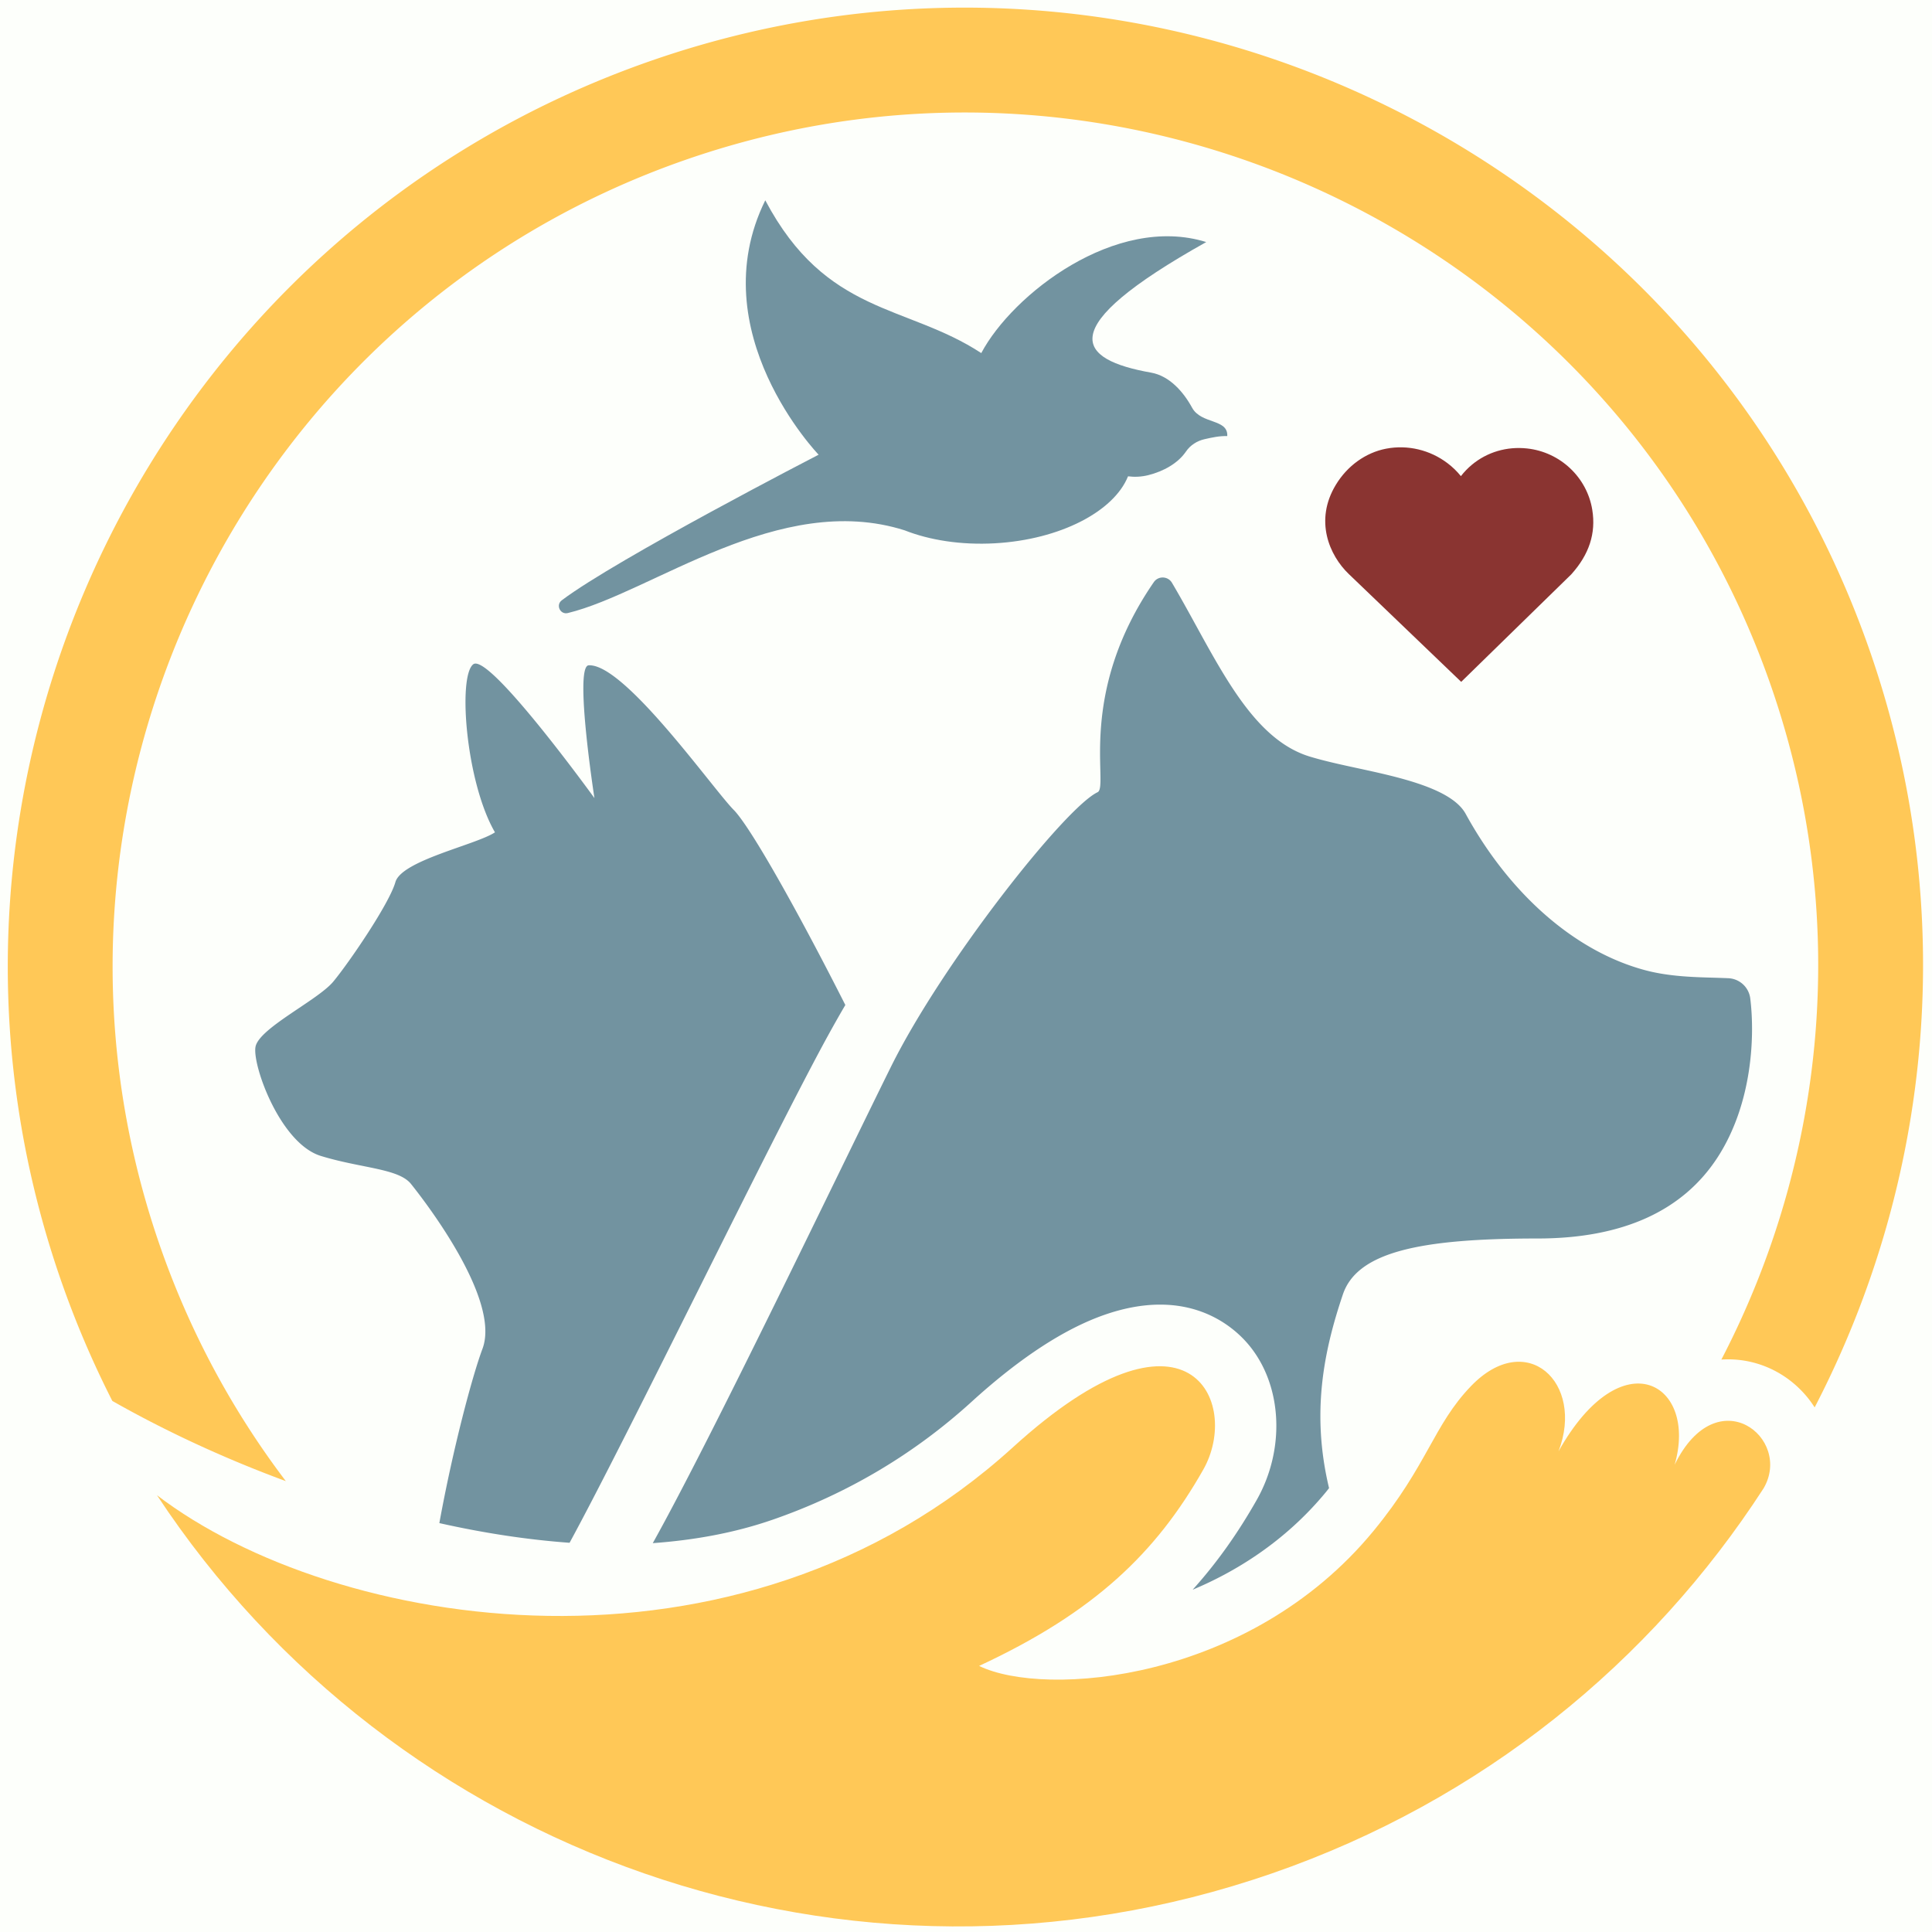 <svg xmlns:xlink="http://www.w3.org/1999/xlink" width="500" height="500" version="1.0" viewBox="0 0 375 375"><rect x="0" y="0" width="375" height="375" fill="#333333" stroke="none"/><defs><path id="reuse-0" fill="#fff" d="M-37.5-37.5h450v450h-450z"/></defs><defs><clipPath id="a"><path d="M257 86.012h53v46.336h-53Zm0 0"/></clipPath><clipPath id="b"><path d="M259.29 94.094c-4.22 6.949-1.247 13.715 2.487 17.304l21.84 20.95 21.375-20.875c3.473-3.864 4.805-7.961 4.067-12.52-1.024-6.312-6.223-11.207-12.645-11.906-3.941-.426-7.746.691-10.719 3.16a14.28 14.28 0 0 0-2.136 2.211 14.846 14.846 0 0 0-2.586-2.504c-3.414-2.594-7.762-3.625-11.938-2.824-3.957.765-7.508 3.316-9.746 7.004"/></clipPath></defs><use xlink:href="#reuse-0"/><use xlink:href="#reuse-0"/><path fill="#fdfffb" d="M-37.5-37.5h450v450h-450z"/><path fill="#7293a0" d="M76.746 171.223c-1.203 4.222-9.055 15.699-12.066 19.32-3.02 3.625-14.489 9.062-15.094 12.684-.602 3.625 4.828 18.718 12.676 21.136 7.847 2.41 15.093 2.418 17.508 5.434 2.414 3.016 17.5 22.34 13.878 32.004-1.976 5.277-5.746 19.402-8.37 33.832 8.472 1.902 16.96 3.219 25.277 3.82 11.672-21.453 39.078-78.238 50.16-98.45a243.885 243.885 0 0 1 3.363-5.933c-8.164-16.152-17.879-33.8-21.539-37.742-3.89-3.805-21.238-28.535-28.258-28.191a.386.386 0 0 0-.117.015c-2.668.73 1.215 25.758 1.215 25.758S96.5 128.8 92.3 128.8a.715.715 0 0 0-.453.145c-3.024 2.422-1.383 22.961 4.226 32.61-3.633 2.422-18.125 5.441-19.328 9.668ZM126.703 299.523c8.176-.59 15.996-2.03 23.219-4.535h.008c14.441-5 27.453-12.707 38.668-22.914 9.351-8.512 18.054-14.191 25.859-16.894 16.156-5.594 24.914 2.238 27.93 5.867 6.515 7.832 7.144 20.207 1.539 30.094-3.672 6.476-7.754 12.23-12.434 17.421 7.926-3.316 17.762-9.093 25.903-18.992.199-.246.375-.48.574-.722-3.477-14.536-1.063-26.504 2.683-37.602 2.79-8.254 15.008-10.855 37.793-10.855 16.48 0 28.262-5.344 35.024-15.883 6.644-10.363 7.172-23.344 6.254-30.723a4.483 4.483 0 0 0-4.262-3.914c-.95-.043-1.902-.07-2.719-.098-4.187-.113-8.937-.25-13.5-1.48-13.527-3.64-26.191-14.7-34.762-30.332-2.68-4.887-12.804-7.086-20.945-8.848-3.281-.71-6.383-1.383-9.23-2.238-9.785-2.938-15.817-13.918-22.203-25.543-1.516-2.766-3.055-5.562-4.625-8.215-.774-1.312-2.66-1.379-3.524-.12-14.973 21.73-8.719 39.429-10.871 40.753-6.234 2.852-30.129 33.105-40.133 53.281-9.91 20.004-34.57 71.563-46.246 92.492Zm0 0"/><path fill="#ffc857" d="M21.805 271.922c10.246 5.82 21.683 11.148 33.672 15.562-10.293-13.562-18.653-28.949-24.512-45.894C1.129 155.293 47.02 60.805 133.273 30.95c86.25-29.856 180.692 16.062 210.532 102.359 15.46 44.703 10.586 91.605-9.688 130.582 6.297-.422 12.492 2.203 16.711 7.347.508.625.965 1.274 1.395 1.934 22.71-43.746 28.156-96.363 10.816-146.516C329.531 29.754 223.473-21.809 126.621 11.711 29.773 45.23-21.769 151.344 11.738 248.246a187.094 187.094 0 0 0 10.067 23.676Zm0 0"/><path fill="#ffc857" d="M325.047 284.309c4.558-15.766-10.215-24.567-22.531-2.622 5.09-13.332-6.22-23.84-16.996-12.644-7.301 7.582-8.391 15.309-18.922 28.11-24.11 29.32-63.778 32.413-76.555 26.202 22.379-10.402 34.34-21.93 43.512-38.101 7.39-13.027-2.774-35.426-36.934-4.348-53.45 48.63-131.773 35.563-166.148 9.317 45.765 69.425 134.254 101.843 216.422 73.402 40.835-14.133 73.617-41.059 95.417-74.742 5.711-9.754-9.039-21.422-17.265-4.574Zm0 0"/><path fill="#7293a0" d="M231.387 79.14c-1.672-3.07-4.38-6.175-7.957-6.812-14.293-2.535-19.461-8.465 10.699-25.344-17.563-5.468-37.629 10.16-43.664 21.551-14.57-9.543-30.094-7.293-41.926-29.656-12.605 25.57 10.356 49.379 10.356 49.379s-39.18 20.207-49.852 28.258c-1.219.914-.305 2.836 1.176 2.476 16.332-3.972 41.008-23.781 65.363-16.058 4.848 1.914 10.95 2.886 17.516 2.52 12.707-.712 23.12-6.2 25.851-13 1.274.163 2.598.105 3.922-.224 2.941-.734 5.762-2.289 7.324-4.585.84-1.239 2.157-2.075 3.618-2.403 1.472-.332 2.91-.648 4.398-.597.184-3.407-5.055-2.266-6.824-5.504Zm0 0"/><g clip-path="url(#a)"><g clip-path="url(#b)"><path fill="#8a3431" d="M257.227 86.824h52.027v45.524h-52.027Zm0 0"/></g></g></svg>
